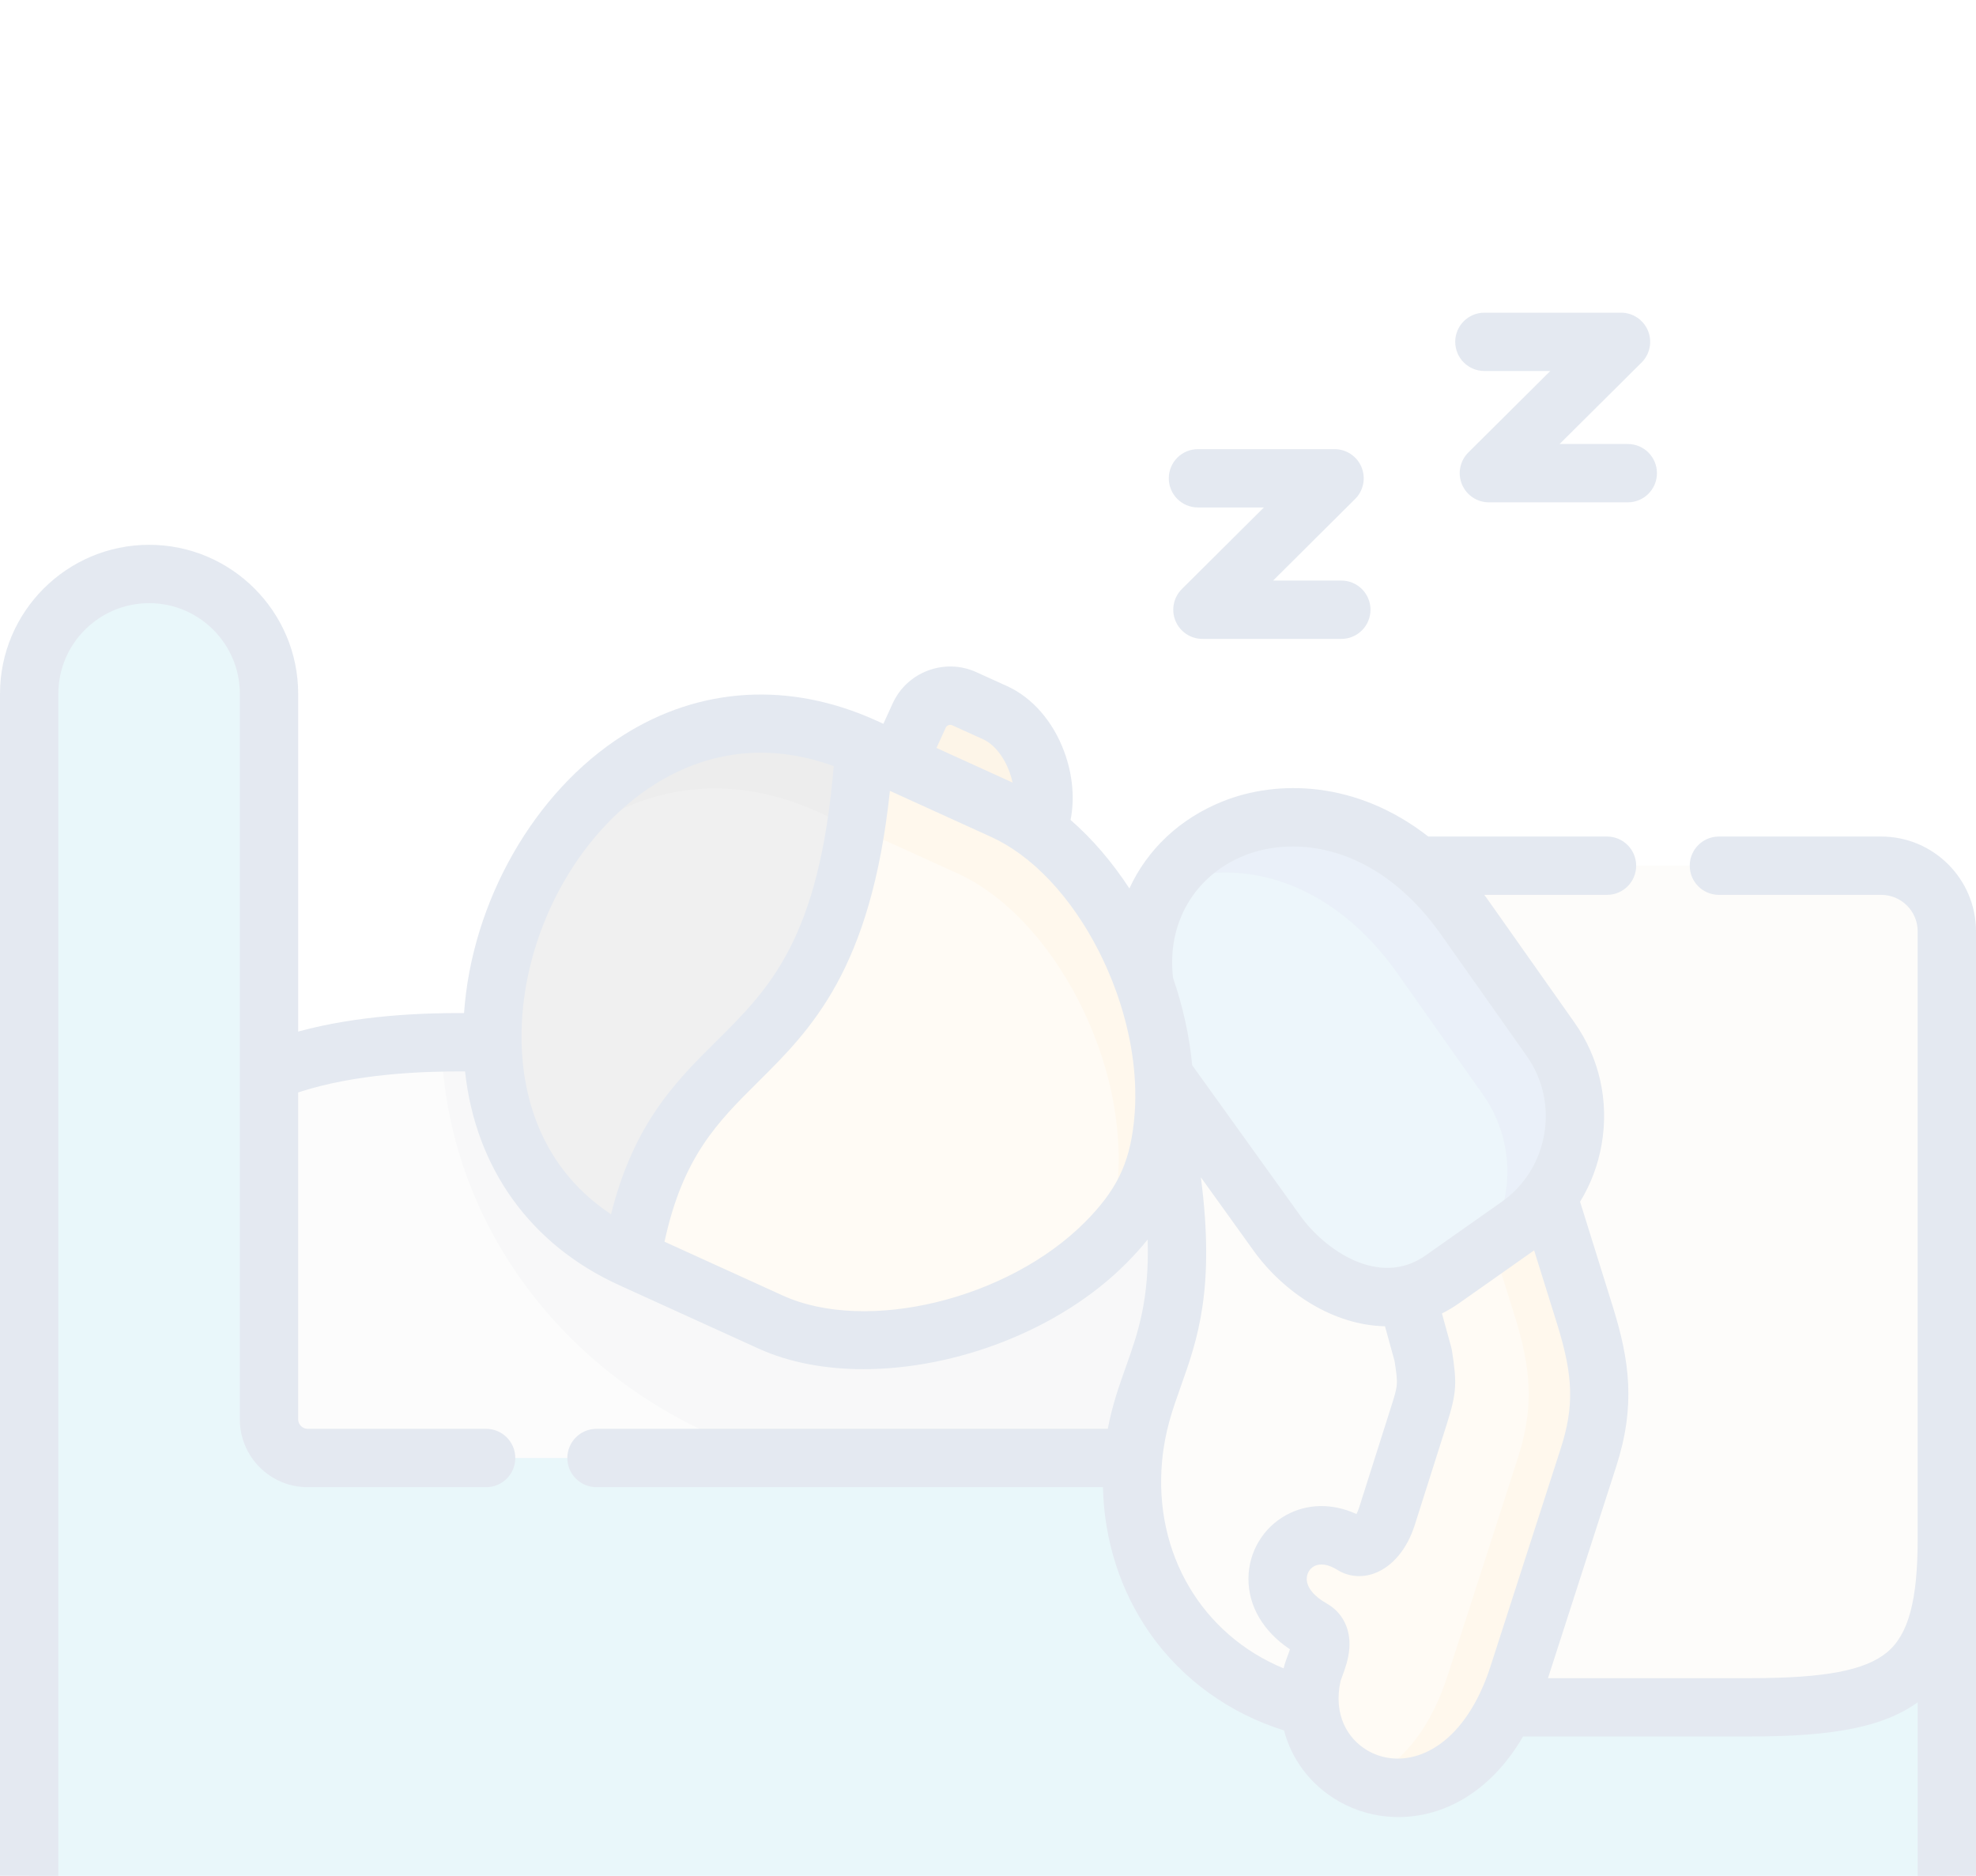 <svg width="236" height="224" viewBox="0 0 236 224" fill="none" xmlns="http://www.w3.org/2000/svg">
<g opacity="0.12" clip-path="url(#clip0_470_22235)">
<g clip-path="url(#clip1_470_22235)">
<path fill-rule="evenodd" clip-rule="evenodd" d="M32.13 128.009C-23.427 224.756 180.617 220.422 148.103 134.367C145.453 133.623 143.402 127.343 140.593 126.965C115.603 123.557 91.698 126.038 58.806 124.497C53.71 124.392 41.679 124.118 32.13 128.009Z" fill="#E6E6E6"/>
<path fill-rule="evenodd" clip-rule="evenodd" d="M3.484 174.098V228.686C3.484 234.601 8.317 239.432 14.235 239.432H221.767C227.671 239.432 232.518 234.601 232.518 228.686V174.098H36.742C34.208 174.098 32.131 172.022 32.131 169.488V82.848C32.131 74.975 25.69 68.538 17.813 68.538C9.923 68.538 3.484 74.975 3.484 82.848V174.098Z" fill="#41B9D5"/>
<path fill-rule="evenodd" clip-rule="evenodd" d="M52.705 124.471C53.319 147.894 69.947 167.556 92.652 174.097H135.328L146.915 154.879L138.883 134.369C138.281 140.152 136.347 144.068 132.062 148.377C131.958 148.481 131.841 148.6 131.724 148.703C128.052 152.293 123.414 155.1 118.477 157.034C109.332 160.584 99.145 161.094 92.051 157.869L75.433 150.311C63.964 145.1 59.014 135.087 58.806 124.498C57.289 124.471 55.174 124.419 52.705 124.471Z" fill="#C2C7CC"/>
<path fill-rule="evenodd" clip-rule="evenodd" d="M117.993 186.41C116.452 203.461 134.27 221.349 151.839 222.642H205.006C226.207 222.642 232.516 218.229 232.516 198.108V174.098H121.01C119.73 177.819 118.45 181.397 117.993 186.41Z" fill="#41B9D5"/>
<path fill-rule="evenodd" clip-rule="evenodd" d="M109.777 85.459L107.229 91.033L119.849 96.779C121.207 97.391 122.539 98.189 123.832 99.129C126.002 94.519 123.546 87.234 118.855 85.106L115.171 83.435C113.133 82.508 110.704 83.408 109.777 85.459Z" fill="#EDA93B"/>
<path fill-rule="evenodd" clip-rule="evenodd" d="M103.232 89.219C100.502 132.135 80.385 120.372 75.433 150.309L92.051 157.87C99.145 161.094 109.332 160.585 118.477 157.034C123.573 155.05 128.34 152.124 132.062 148.377C136.347 144.069 138.281 140.152 138.883 134.367C138.933 133.964 138.96 133.544 139 133.101C139.104 131.573 139.104 130.019 139 128.452C138.751 124.758 137.928 121.023 136.673 117.473C133.996 109.927 129.306 103.162 123.834 99.129C122.539 98.189 121.209 97.391 119.849 96.779L107.231 91.034L103.232 89.219Z" fill="#FFDDA6"/>
<path fill-rule="evenodd" clip-rule="evenodd" d="M103.228 89.206C78.927 78.158 59.067 101.612 58.791 123.332C58.779 123.722 58.779 124.115 58.791 124.493C59 135.086 63.952 145.102 75.424 150.313C80.376 120.366 100.499 132.133 103.228 89.206Z" fill="#808080"/>
<path fill-rule="evenodd" clip-rule="evenodd" d="M103.228 89.206C86.165 81.447 71.296 90.695 63.847 104.421C72.014 95.384 84.204 90.799 97.767 96.977L101.765 98.792L102.184 98.988C102.654 96.075 103.007 92.836 103.228 89.206Z" fill="#666666"/>
<path fill-rule="evenodd" clip-rule="evenodd" d="M103.232 89.219C103.011 92.757 102.67 95.929 102.227 98.776L114.376 104.3C115.748 104.927 117.08 105.722 118.36 106.662C123.846 110.685 128.522 117.448 131.2 125.006C132.467 128.559 133.278 132.279 133.526 135.988C133.63 137.542 133.63 139.108 133.526 140.635C133.499 141.065 133.459 141.497 133.422 141.902C133.146 144.474 132.611 146.681 131.724 148.705C131.841 148.6 131.958 148.482 132.062 148.377C136.347 144.07 138.281 140.152 138.883 134.369C138.933 133.964 138.96 133.546 139 133.101C139.104 131.575 139.104 130.021 139 128.454C138.751 124.76 137.928 121.025 136.673 117.473C133.996 109.927 129.306 103.164 123.834 99.129C122.539 98.189 121.209 97.393 119.849 96.779L107.231 91.034L103.232 89.219Z" fill="#FCC368"/>
<path fill-rule="evenodd" clip-rule="evenodd" d="M135.328 174.098C134.021 188.108 142.617 200.641 156.438 203.866H209.174C227.161 203.866 232.516 200.236 232.516 183.707V111.207C232.516 106.898 228.989 103.373 224.678 103.373H169.331C140.854 103.373 140.593 113.517 138.998 128.454C139.102 130.021 139.102 131.574 138.998 133.101C138.96 133.546 138.933 133.964 138.881 134.369C143.857 160.01 136.477 161.838 135.328 174.098Z" fill="#F0E7D2"/>
<path fill-rule="evenodd" clip-rule="evenodd" d="M169.476 169.006L167.855 174.098L165.66 181.017C164.773 183.839 162.839 185.286 161.598 184.517C154.308 179.948 148.247 189.699 156.699 194.478C158.777 195.641 157 198.734 156.726 199.898C156.582 200.549 156.49 201.176 156.438 201.802C156.373 202.508 156.373 203.2 156.438 203.866C157.365 214.48 172.635 218.724 179.807 203.866C180.369 202.705 180.878 201.424 181.336 200.027L189.697 174.098C191.709 167.87 191.239 163.275 189.317 157.124L184.89 142.932H168.051L167.999 154.643L169.972 161.798C170.495 165.219 170.507 165.741 169.476 169.006Z" fill="#FFDDA6"/>
<path fill-rule="evenodd" clip-rule="evenodd" d="M180.905 157.126C182.812 163.275 183.295 167.87 181.283 174.098L175.248 192.821L172.911 200.029C172.466 201.424 171.957 202.705 171.395 203.866C169.108 208.592 166.013 211.387 162.814 212.654C168.116 214.86 175.444 212.876 179.807 203.866C180.369 202.705 180.878 201.424 181.336 200.029L183.518 193.264L189.697 174.098C189.697 174.085 189.697 174.072 189.71 174.058C189.71 174.058 189.71 174.045 189.71 174.033C189.879 173.523 190.023 173.028 190.153 172.544C191.617 167.086 191.068 162.765 189.317 157.151C189.317 157.138 189.317 157.138 189.317 157.124L184.89 142.932L184.733 143.128C184.733 143.141 184.733 143.141 184.719 143.141C184.706 143.168 184.694 143.181 184.681 143.206C183.792 144.329 182.695 145.321 181.532 146.236C180.461 147.059 179.337 147.83 178.228 148.586L180.905 157.126Z" fill="#FCC368"/>
<path fill-rule="evenodd" clip-rule="evenodd" d="M139 128.454L152.505 147.255C155.941 152.047 162.068 155.898 167.999 154.645C168.835 154.476 169.672 154.2 170.495 153.809C172.531 152.83 174.922 150.896 176.816 149.566C179.546 147.634 182.682 145.779 184.733 143.129L184.89 142.932C188.952 137.542 189.292 129.889 185.191 124.093L174.726 109.261C173.028 106.923 171.213 104.977 169.332 103.373C154.139 90.524 134.401 100.643 136.675 117.473C137.928 121.025 138.751 124.758 139 128.454Z" fill="#64B0D9"/>
<path fill-rule="evenodd" clip-rule="evenodd" d="M166.654 115.881L177.117 130.712C178.959 133.323 179.899 136.301 180.018 139.29C180.068 140.505 179.965 141.731 179.742 142.934C179.285 145.309 178.293 147.581 176.816 149.565C176.829 149.553 176.843 149.54 176.869 149.526C178.385 148.456 180.018 147.412 181.532 146.236C182.72 145.309 183.819 144.304 184.719 143.143C184.731 143.143 184.731 143.143 184.731 143.128L184.888 142.934C185.738 141.81 186.417 140.57 186.939 139.29C188.9 134.406 188.43 128.675 185.189 124.093L174.726 109.26C173.028 106.923 171.211 104.978 169.331 103.372C158.267 94.011 144.772 96.844 139.154 105.591C145.608 102.955 153.955 103.83 161.258 110.004C163.139 111.597 164.954 113.542 166.654 115.881Z" fill="#4A83C9"/>
<path d="M224.678 99.89H205.294C203.369 99.89 201.81 101.449 201.81 103.372C201.81 105.297 203.369 106.856 205.294 106.856H224.678C227.08 106.856 229.034 108.808 229.034 111.207V183.707C229.034 191.107 227.937 195.173 225.368 197.305C222.762 199.462 217.921 200.384 209.174 200.384H184.881L193.025 175.129C195.373 167.86 194.62 162.455 192.643 156.089L188.714 143.499C189.987 141.421 190.87 139.097 191.296 136.614C192.182 131.477 191.024 126.318 188.035 122.085L177.546 107.217C177.456 107.092 177.364 106.977 177.274 106.856H191.93C193.855 106.856 195.414 105.297 195.414 103.372C195.414 101.449 193.855 99.89 191.93 99.89H170.583C161.973 93.163 152.5 93.1 146.042 95.686C140.869 97.757 137.014 101.464 134.887 106.086C132.842 102.96 130.469 100.173 127.862 97.908C128.367 95.364 128.121 92.522 127.111 89.777C125.778 86.154 123.294 83.295 120.294 81.935L116.614 80.264C114.775 79.429 112.721 79.36 110.825 80.073C108.932 80.785 107.433 82.187 106.608 84.011L105.504 86.428L104.674 86.049C104.672 86.048 104.669 86.046 104.665 86.046C94.339 81.354 83.592 81.982 74.402 87.816C63.786 94.559 56.357 107.661 55.422 120.967C50.356 120.949 42.788 121.223 35.613 123.177V82.848C35.613 73.037 27.627 65.055 17.813 65.055C7.991 65.055 0 73.035 0 82.848V228.686C0 236.531 6.385 242.914 14.235 242.914H221.767C229.615 242.914 236 236.531 236 228.686V111.207C236 104.966 230.921 99.89 224.678 99.89ZM186.393 172.99L178.021 198.958C175.081 208.066 169.368 210.933 165.007 209.734C162.533 209.051 160.241 206.928 159.913 203.641C159.909 203.576 159.9 203.511 159.893 203.446C159.83 202.607 159.889 201.7 160.111 200.72C160.14 200.621 160.228 200.385 160.293 200.212C160.619 199.336 161.063 198.135 161.159 196.802C161.325 194.469 160.318 192.513 158.413 191.447C156.919 190.603 156.063 189.537 156.071 188.522C156.074 187.895 156.411 187.321 156.947 187.025C157.668 186.631 158.662 186.789 159.76 187.477C161.054 188.282 162.655 188.424 164.15 187.872C166.31 187.07 168.073 184.955 168.979 182.072L172.794 170.057C174.011 166.211 174 165.122 173.413 161.274C173.392 161.139 173.365 161.006 173.327 160.874L172.216 156.841C172.916 156.492 173.608 156.08 174.287 155.599L183.226 149.304L185.99 158.157C187.917 164.366 188.016 167.968 186.393 172.99ZM138.796 174.423C139.128 170.894 140.017 168.392 141.049 165.493C142.993 160.03 145.158 153.928 143.425 140.584L149.677 149.284C153.35 154.407 159.286 158.247 165.412 158.368L166.559 162.527C166.985 165.325 166.967 165.385 166.155 167.952L162.338 179.971C162.234 180.3 162.117 180.57 162.005 180.786C159.144 179.483 156.15 179.515 153.597 180.92C150.845 182.429 149.126 185.326 149.106 188.478C149.084 191.781 150.872 194.814 154.059 196.941C153.962 197.249 153.84 197.578 153.762 197.785C153.597 198.232 153.44 198.653 153.33 199.12C153.323 199.152 153.318 199.184 153.31 199.217C143.6 195.212 137.761 185.538 138.796 174.423ZM148.629 102.153C154.578 99.773 164.241 100.742 171.879 111.268L182.344 126.101C184.26 128.814 185 132.129 184.431 135.431C183.864 138.733 182.056 141.607 179.344 143.517L170.273 149.905C164.677 153.861 158.141 149.133 155.334 145.222L142.385 127.195C142.055 123.693 141.27 120.171 140.103 116.776C139.324 110.272 142.648 104.548 148.629 102.153ZM133.337 118.463C133.373 118.583 133.414 118.702 133.463 118.817C135.055 123.409 135.845 128.281 135.525 132.856C135.499 133.197 135.471 133.528 135.438 133.854C135.427 133.935 135.417 134.016 135.411 134.099C134.875 139.018 133.272 142.223 129.592 145.921C120.406 155.159 103.536 159.261 93.493 154.699L79.366 148.272C81.55 138.121 85.72 133.976 90.493 129.239C96.865 122.917 104.026 115.803 106.286 94.436L118.409 99.951C119.536 100.463 120.634 101.116 121.698 101.882C121.756 101.925 121.815 101.966 121.875 102.008C126.788 105.609 130.93 111.712 133.337 118.463ZM112.951 86.894C113.031 86.717 113.171 86.633 113.277 86.593C113.382 86.554 113.549 86.523 113.733 86.608L117.415 88.278C118.708 88.865 119.889 90.324 120.571 92.182C120.726 92.6 120.841 93.025 120.935 93.446L111.846 89.31L112.951 86.894ZM62.288 123.38C62.437 111.55 68.808 99.622 78.138 93.696C81.256 91.716 85.579 89.879 90.88 89.879C93.541 89.879 96.448 90.342 99.573 91.482C97.85 112.128 91.887 118.043 85.588 124.293C80.725 129.116 75.718 134.084 72.976 144.992C63.617 138.789 62.214 129.037 62.288 123.38ZM221.765 235.948H14.235C10.227 235.948 6.966 232.691 6.966 228.686V82.848C6.966 76.877 11.833 72.022 17.813 72.022C23.787 72.022 28.646 76.877 28.646 82.848V127.953V127.986V169.49C28.646 173.952 32.278 177.582 36.742 177.582H58.06C59.985 177.582 61.544 176.022 61.544 174.098C61.544 172.175 59.985 170.615 58.06 170.615H36.742C36.13 170.615 35.613 170.099 35.613 169.488V130.445C42.473 128.202 50.39 127.914 55.541 127.935C56.791 139.479 63.339 148.645 73.988 153.478C73.99 153.48 73.991 153.48 73.991 153.48L90.608 161.04C94.278 162.706 98.579 163.492 103.113 163.492C114.167 163.492 126.592 158.818 134.531 150.833C135.472 149.887 136.313 148.951 137.068 148.01C137.287 155.273 135.87 159.263 134.484 163.159C133.675 165.432 132.847 167.763 132.305 170.615H71.24C69.317 170.615 67.758 172.175 67.758 174.098C67.758 176.022 69.317 177.582 71.24 177.582H131.729C131.866 183.901 133.802 189.989 137.345 195.038C141.205 200.538 146.83 204.59 153.355 206.628C154.684 211.691 158.678 215.216 163.157 216.45C164.403 216.792 165.705 216.972 167.029 216.972C172.32 216.972 177.97 214.098 181.905 207.35H209.174C219.152 207.35 225.031 206.158 229.034 203.27V228.686C229.034 232.691 225.773 235.948 221.765 235.948Z" fill="#1C4685"/>
<path d="M143.074 60.597H150.948L141.153 70.338C140.154 71.332 139.851 72.832 140.39 74.135C140.928 75.439 142.199 76.291 143.611 76.291H160.201C162.124 76.291 163.683 74.731 163.683 72.807C163.683 70.884 162.124 69.324 160.201 69.324H152.052L161.847 59.583C162.848 58.588 163.148 57.088 162.61 55.784C162.072 54.481 160.801 53.631 159.391 53.631H143.074C141.151 53.631 139.592 55.19 139.592 57.113C139.592 59.038 141.151 60.597 143.074 60.597Z" fill="#1C4685"/>
<path d="M177.286 44.302H185.155L175.367 54.029C174.366 55.023 174.063 56.524 174.602 57.828C175.14 59.131 176.411 59.983 177.823 59.983H194.413C196.336 59.983 197.895 58.424 197.895 56.499C197.895 54.576 196.336 53.017 194.413 53.017H186.269L196.057 43.29C197.058 42.296 197.36 40.797 196.822 39.491C196.286 38.188 195.013 37.336 193.603 37.336H177.286C175.362 37.336 173.802 38.895 173.802 40.82C173.802 42.743 175.362 44.302 177.286 44.302Z" fill="#1C4685"/>
</g>
</g>
<defs>
<clipPath id="clip0_470_22235">
<rect width="236" height="236" fill="white"/>
</clipPath>
<clipPath id="clip1_470_22235">
<rect width="236" height="236" fill="white" transform="translate(0 22.125)"/>
</clipPath>
</defs>
</svg>
